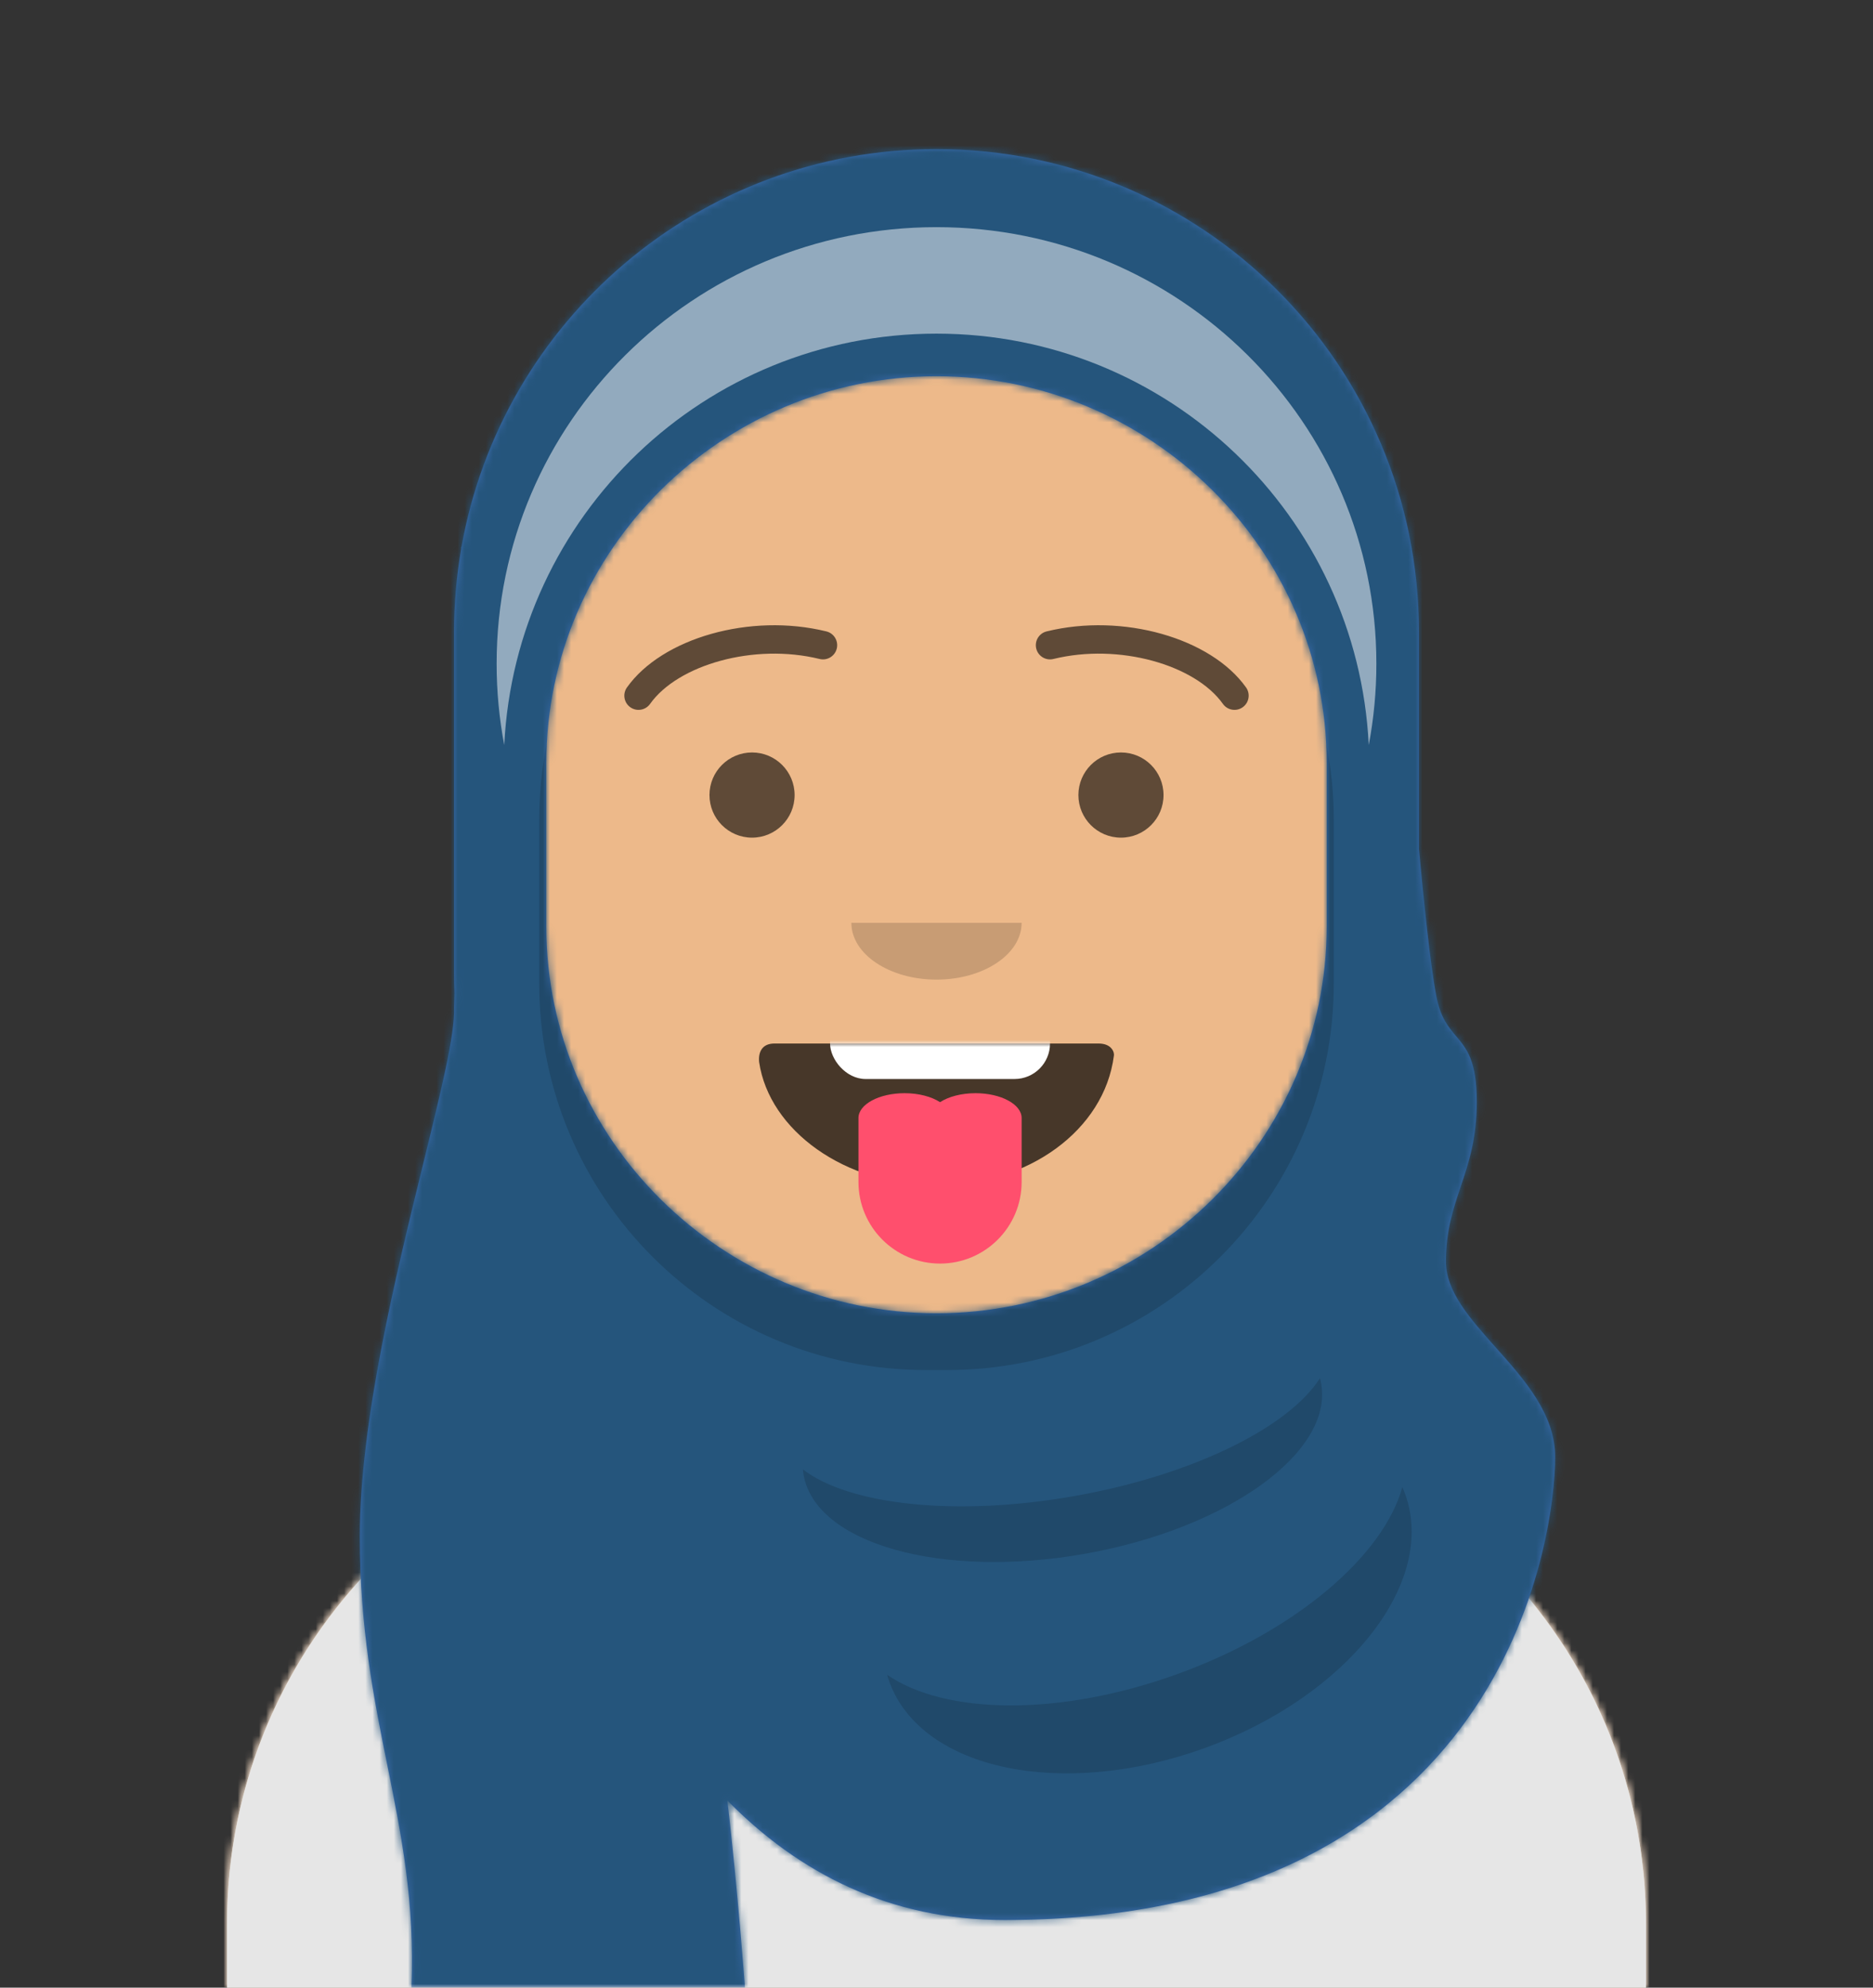 <svg width="264" height="280" viewBox="0 0 264 280" fill="none" xmlns="http://www.w3.org/2000/svg">
<rect x="0" y="0" width="264" height="280" fill="#333333" stroke="none"/>
<path fill-rule="evenodd" clip-rule="evenodd" d="M132 36C101.072 36 76 61.072 76 92V98.166C70.325 99.118 66 104.054 66 110V124C66 130.052 70.48 135.058 76.305 135.881C78.372 155.687 90.763 172.422 108 180.611V199H104C64.236 199 32 231.236 32 271V280H232V271C232 231.236 199.764 199 160 199H156V180.611C173.237 172.422 185.628 155.687 187.695 135.881C193.52 135.058 198 130.052 198 124V110C198 104.054 193.675 99.118 188 98.166V92C188 61.072 162.928 36 132 36Z" fill="#D0C6AC"/>
<mask id="mask0_0_9" style="mask-type:luminance" maskUnits="userSpaceOnUse" x="32" y="36" width="200" height="244">
<path fill-rule="evenodd" clip-rule="evenodd" d="M132 36C101.072 36 76 61.072 76 92V98.166C70.325 99.118 66 104.054 66 110V124C66 130.052 70.48 135.058 76.305 135.881C78.372 155.687 90.763 172.422 108 180.611V199H104C64.236 199 32 231.236 32 271V280H232V271C232 231.236 199.764 199 160 199H156V180.611C173.237 172.422 185.628 155.687 187.695 135.881C193.52 135.058 198 130.052 198 124V110C198 104.054 193.675 99.118 188 98.166V92C188 61.072 162.928 36 132 36Z" fill="white"/>
</mask>
<g mask="url(#mask0_0_9)">
<rect y="36" width="264" height="244" fill="#EDB98A"/>
<path fill-rule="evenodd" clip-rule="evenodd" d="M76 130V138C76 168.928 101.072 194 132 194C162.928 194 188 168.928 188 138V130C188 160.928 162.928 186 132 186C101.072 186 76 160.928 76 130Z" fill="black" fill-opacity="0.1"/>
</g>
<path fill-rule="evenodd" clip-rule="evenodd" d="M132.5 235.828C159.838 235.828 182 222.629 182 206.348C182 204.985 181.845 203.644 181.544 202.33C210.784 211.488 232 238.792 232 271.052V280H32V271.052C32 238.397 53.739 210.82 83.534 202.002C83.182 203.42 83 204.871 83 206.348C83 222.629 105.162 235.828 132.5 235.828Z" fill="#E6E6E6"/>
<mask id="mask1_0_9" style="mask-type:luminance" maskUnits="userSpaceOnUse" x="32" y="202" width="200" height="78">
<path fill-rule="evenodd" clip-rule="evenodd" d="M132.5 235.828C159.838 235.828 182 222.629 182 206.348C182 204.985 181.845 203.644 181.544 202.33C210.784 211.488 232 238.792 232 271.052V280H32V271.052C32 238.397 53.739 210.82 83.534 202.002C83.182 203.42 83 204.871 83 206.348C83 222.629 105.162 235.828 132.5 235.828Z" fill="white"/>
</mask>
<g mask="url(#mask1_0_9)">
<rect y="170" width="264" height="110" fill="#E6E6E6"/>
</g>
<rect width="108" height="44" transform="translate(78 134)" fill="#EDB98A"/>
<path fill-rule="evenodd" clip-rule="evenodd" d="M107 149.609C108.41 159.231 119.062 167 132 167C144.968 167 155.646 159.183 157 148.739C157.101 148.34 156.775 147 154.826 147C134.838 147 119.74 147 109.174 147C107.383 147 106.87 148.24 107 149.609Z" fill="black" fill-opacity="0.7"/>
<mask id="mask2_0_9" style="mask-type:luminance" maskUnits="userSpaceOnUse" x="106" y="147" width="52" height="20">
<path fill-rule="evenodd" clip-rule="evenodd" d="M107 149.609C108.41 159.231 119.062 167 132 167C144.968 167 155.646 159.183 157 148.739C157.101 148.34 156.775 147 154.826 147C134.838 147 119.74 147 109.174 147C107.383 147 106.87 148.24 107 149.609Z" fill="white"/>
</mask>
<g mask="url(#mask2_0_9)">
<rect x="117" y="136" width="31" height="16" rx="5" fill="white"/>
</g>
<path fill-rule="evenodd" clip-rule="evenodd" d="M121 157.5C121 157.522 121 157.545 121.001 157.567C121 157.588 121 157.609 121 157.63V166.5C121 172.851 126.149 178 132.5 178C138.851 178 144 172.851 144 166.5V157.63C144 157.609 144 157.588 143.999 157.567C144 157.545 144 157.522 144 157.5C144 155.567 141.09 154 137.5 154C135.49 154 133.692 154.491 132.5 155.263C131.308 154.491 129.51 154 127.5 154C123.91 154 121 155.567 121 157.5Z" fill="#FF4F6D"/>
<path fill-rule="evenodd" clip-rule="evenodd" d="M120 130C120 134.418 125.373 138 132 138V138C138.627 138 144 134.418 144 130" fill="black" fill-opacity="0.16"/>
<circle cx="106" cy="112" r="6" fill="black" fill-opacity="0.6"/>
<circle cx="158" cy="112" r="6" fill="black" fill-opacity="0.6"/>
<path d="M91.63 99.159C95.545 93.65 106.278 90.561 115.523 92.831C116.596 93.095 117.679 92.439 117.942 91.366C118.206 90.293 117.55 89.21 116.477 88.947C105.74 86.31 93.312 89.887 88.37 96.841C87.73 97.742 87.941 98.99 88.841 99.63C89.742 100.27 90.99 100.059 91.63 99.159Z" fill="black" fill-opacity="0.6"/>
<path d="M172.37 99.159C168.455 93.65 157.722 90.561 148.477 92.831C147.405 93.095 146.321 92.439 146.058 91.366C145.795 90.293 146.451 89.21 147.523 88.947C158.26 86.31 170.688 89.887 175.631 96.841C176.27 97.742 176.059 98.99 175.159 99.63C174.258 100.27 173.01 100.059 172.37 99.159Z" fill="black" fill-opacity="0.6"/>
<mask id="mask3_0_9" style="mask-type:luminance" maskUnits="userSpaceOnUse" x="0" y="0" width="264" height="280">
<rect width="264" height="280" fill="white"/>
</mask>
<g mask="url(#mask3_0_9)">
<path fill-rule="evenodd" clip-rule="evenodd" d="M64.996 77.339C64.341 81.128 64 85.024 64 89V137C64 137.974 64.02 138.943 64.061 139.906C64.04 140.729 64.019 141.432 64 142C64.138 145.68 62.143 153.795 59.661 163.897C55.784 179.673 50.716 200.296 50.716 216.446C50.716 229.461 52.699 239.291 54.607 248.743C56.581 258.528 58.474 267.908 58 280H105C105 280 104.052 266.791 102.527 253.643C112.578 263.849 125.351 270.476 141.578 270.476C212.126 270.476 219.2 216.649 219.2 205.243C219.2 199.203 214.878 194.358 210.814 189.802C207.202 185.753 203.794 181.933 203.803 177.705C203.812 173.352 204.833 170.31 205.883 167.182C207 163.855 208.15 160.429 208.15 155.22C208.15 149.4 206.718 147.71 205.241 145.965C204.153 144.681 203.04 143.367 202.456 140.354C201.575 135.808 200.593 126.029 200 119.577V89C200 51.445 169.555 21 132 21C98.513 21 70.679 45.206 65.042 77.076C65.014 77.025 65 77 65 77C65 77 64.999 77.116 64.996 77.339ZM132 53C101.9 53 77 77.4 77 107.5V130.5C77 160.6 101.9 185 132 185C162.1 185 187 160.6 187 130.5V107.5C187 77.4 162.1 53 132 53Z" fill="#3B6BAD"/>
<mask id="mask4_0_9" style="mask-type:luminance" maskUnits="userSpaceOnUse" x="50" y="21" width="170" height="259">
<path fill-rule="evenodd" clip-rule="evenodd" d="M64.996 77.339C64.341 81.128 64 85.024 64 89V137C64 137.974 64.02 138.943 64.061 139.906C64.04 140.729 64.019 141.432 64 142C64.138 145.68 62.143 153.795 59.661 163.897C55.784 179.673 50.716 200.296 50.716 216.446C50.716 229.461 52.699 239.291 54.607 248.743C56.581 258.528 58.474 267.908 58 280H105C105 280 104.052 266.791 102.527 253.643C112.578 263.849 125.351 270.476 141.578 270.476C212.126 270.476 219.2 216.649 219.2 205.243C219.2 199.203 214.878 194.358 210.814 189.802C207.202 185.753 203.794 181.933 203.803 177.705C203.812 173.352 204.833 170.31 205.883 167.182C207 163.855 208.15 160.429 208.15 155.22C208.15 149.4 206.718 147.71 205.241 145.965C204.153 144.681 203.04 143.367 202.456 140.354C201.575 135.808 200.593 126.029 200 119.577V89C200 51.445 169.555 21 132 21C98.513 21 70.679 45.206 65.042 77.076C65.014 77.025 65 77 65 77C65 77 64.999 77.116 64.996 77.339ZM132 53C101.9 53 77 77.4 77 107.5V130.5C77 160.6 101.9 185 132 185C162.1 185 187 160.6 187 130.5V107.5C187 77.4 162.1 53 132 53Z" fill="white"/>
</mask>
<g mask="url(#mask4_0_9)">
<rect width="264" height="280" fill="#25557C"/>
<path fill-rule="evenodd" clip-rule="evenodd" d="M192.926 104.96C193.631 101.247 194 97.416 194 93.5C194 59.535 166.242 32 132 32C97.758 32 70 59.535 70 93.5C70 97.416 70.369 101.247 71.074 104.96C72.659 72.683 99.33 47 132 47C164.67 47 191.341 72.683 192.926 104.96Z" fill="white" fill-opacity="0.5"/>
<path opacity="0.9" fill-rule="evenodd" clip-rule="evenodd" d="M77.073 104.686C77.025 105.618 77 106.556 77 107.5V130.5C77 160.6 101.9 185 132 185C162.1 185 187 160.6 187 130.5V107.5C187 106.556 186.976 105.618 186.927 104.686C187.631 108.181 188 111.797 188 115.5V138.5C188 168.6 163.6 193 133.5 193H130.5C100.4 193 76 168.6 76 138.5V115.5C76 111.797 76.369 108.181 77.073 104.686ZM186.05 194.144C181.662 201.047 168.146 207.805 151.405 210.756C134.663 213.708 119.651 211.981 113.167 206.995C113.189 207.256 113.223 207.516 113.268 207.775C114.978 217.47 132.695 222.45 152.84 218.898C172.985 215.345 187.931 204.606 186.221 194.911C186.175 194.652 186.118 194.397 186.05 194.144ZM197.66 209.488C195.019 219.085 182.786 229.7 166.104 235.772C149.422 241.844 133.227 241.575 125.035 235.921C125.131 236.259 125.24 236.594 125.361 236.926C129.888 249.363 149.831 253.522 169.905 246.216C189.979 238.909 202.583 222.904 198.056 210.467C197.935 210.135 197.803 209.808 197.66 209.488Z" fill="black" fill-opacity="0.16"/>
</g>
</g>
</svg>
